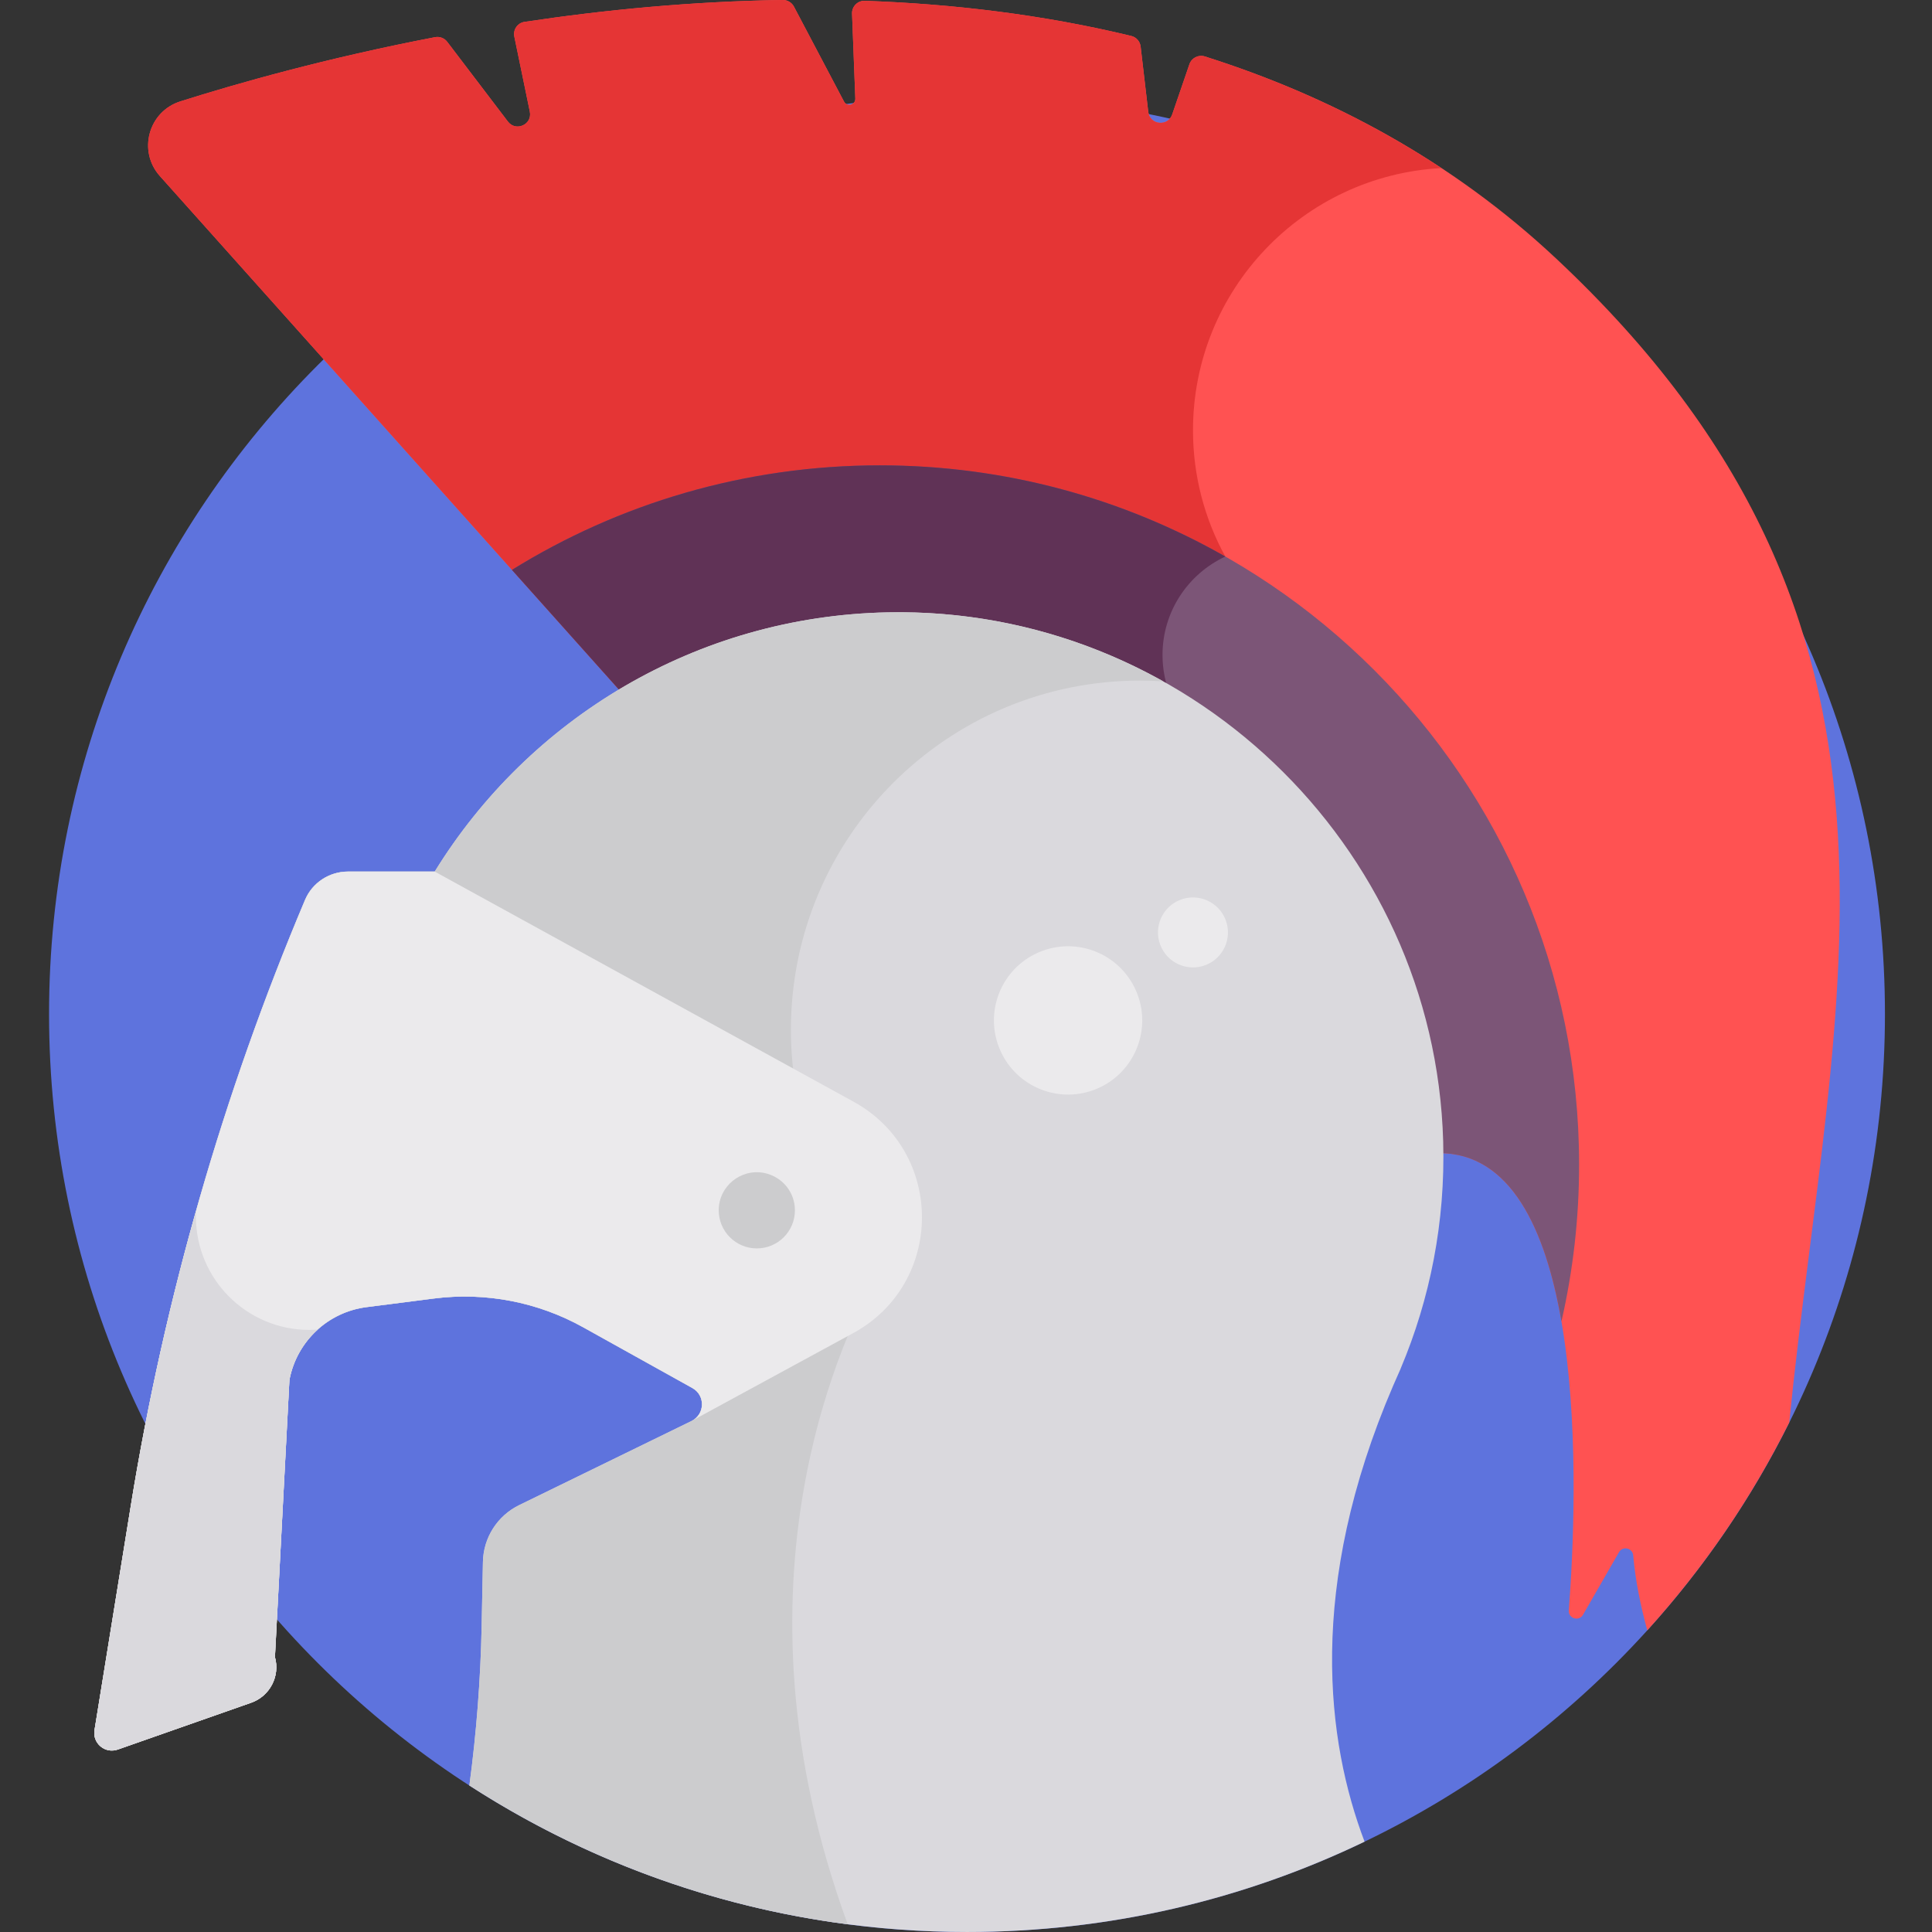 <svg xmlns="http://www.w3.org/2000/svg" width="512pt" height="512pt" viewBox="-13 0 512 512"><rect x="-13" y="0" width="512" height="512" fill="#333333" stroke="none"/><path fill="#5e73dd" d="m486.531 268.734c0 134.352-108.914 243.266-243.266 243.266s-243.266-108.914-243.266-243.266 108.914-243.266 243.266-243.266 243.266 108.914 243.266 243.266zm0 0"/><path fill="#ff5252" d="m399.387 68.512c-27.734-25.992-59.707-42.988-93.109-53.559-1.688-.535-3.496.395-4.07 2.07l-4.566 13.316c-1.129 3.293-5.934 2.777-6.34-.68l-2.023-17.324c-.156-1.359-1.148-2.488-2.48-2.809-23.43-5.664-47.281-8.484-70.621-9.312-1.898-.066-3.449 1.504-3.375 3.402l.867 22.504c.062 1.691-2.207 2.301-2.996.805l-13.273-25.172c-.574-1.09-1.715-1.773-2.949-1.754-24.059.355-47.234 2.613-68.449 5.797-1.855.277-3.082 2.062-2.703 3.898l4.109 19.891c.707 3.406-3.691 5.41-5.801 2.641l-16.086-21.141c-.754-.988-2.008-1.469-3.227-1.234-28.844 5.539-52.504 12.266-67.512 17.02-8.453 2.68-11.324 13.18-5.414 19.789l121.633 136.043c20.34-11.488 43.707-18.246 68.617-18.742 79.703-1.594 146.512 61.938 148.75 141.621 40.422 0 36.656 91.543 34.379 121.188-.164 2.148 2.695 3.023 3.77 1.152l9.531-16.574c.992-1.727 3.59-1.125 3.766.855.566 6.461 1.891 13.148 3.734 19.859 14.926-16.461 27.613-34.988 37.617-55.086 11.574-114.918 42.516-210.719-61.777-308.465zm0 0"/><path fill="#e53535" d="m295.078 173.574c0-11.551 6.816-21.508 16.641-26.078-5.453-9.93-8.562-21.332-8.562-33.461 0-37.172 29.145-67.531 65.824-69.488-19.777-13.059-40.93-22.703-62.703-29.594-1.688-.535-3.496.395-4.07 2.07l-4.566 13.316c-1.129 3.293-5.934 2.777-6.34-.68l-2.023-17.324c-.156-1.359-1.148-2.488-2.48-2.809-23.426-5.664-47.281-8.484-70.621-9.312-1.898-.066-3.449 1.504-3.375 3.402l.867 22.504c.066 1.691-2.207 2.301-2.996.805l-13.273-25.172c-.574-1.09-1.715-1.773-2.949-1.754-24.059.355-47.23 2.613-68.449 5.797-1.852.277-3.082 2.062-2.703 3.898l4.113 19.891c.703 3.406-3.695 5.41-5.805 2.641l-16.086-21.141c-.75-.988-2.008-1.469-3.227-1.234-28.844 5.539-52.504 12.266-67.512 17.02-8.449 2.68-11.32 13.18-5.414 19.789l121.633 136.043c20.344-11.488 43.711-18.246 68.617-18.742 28.297-.566 54.961 7.082 77.695 20.742-1.438-3.422-2.234-7.184-2.234-11.129zm0 0"/><path fill="#7c5577" d="m220.168 123.324c-35.773 0-69.172 10.145-97.492 27.699l28.324 31.684c20.344-11.488 43.711-18.25 68.617-18.746 79.703-1.594 146.512 61.938 148.754 141.625 18.965 0 28.203 20.152 32.43 44.605 3.059-13.355 4.68-27.266 4.68-41.555.004-102.344-82.965-185.312-185.312-185.312zm0 0"/><path fill="#603256" d="m219.621 163.961c1.578-.031 3.148-.027 4.715-.008.426.004.852.012 1.277.02 1.305.027 2.602.074 3.898.133.285.016.574.023.859.039 1.551.082 3.094.195 4.633.324.344.031.688.066 1.027.098 1.273.117 2.543.254 3.809.406.348.043.699.082 1.047.125 1.547.195 3.094.414 4.629.66.121.02.246.043.367.062 1.426.234 2.84.488 4.254.762.324.062.648.129.973.191 3.086.621 6.137 1.34 9.152 2.152.238.062.473.129.707.195 1.406.387 2.801.789 4.188 1.219.121.035.238.07.359.109 1.555.48 3.098.988 4.633 1.523.059.02.117.043.172.062 1.461.508 2.91 1.043 4.348 1.598.141.055.281.109.422.164 3.012 1.172 5.973 2.441 8.883 3.805.105.047.211.098.316.148 2.953 1.391 5.852 2.875 8.695 4.453.02.008.035.02.055.031 1.441.801 2.863 1.621 4.273 2.469-1.438-3.422-2.234-7.184-2.234-11.129 0-11.551 6.816-21.508 16.641-26.078 0-.004-.004-.004-.004-.008-27.004-15.375-58.25-24.164-91.547-24.164-35.773 0-69.172 10.145-97.492 27.699l27.195 30.418 1.129 1.266c20.297-11.461 43.605-18.215 68.453-18.742.055 0 .109-.004.168-.004zm0 0"/><path fill="#dad9dd" d="m369.457 302.453c-2.219-78.871-68.34-141.75-147.227-140.172-50.766 1.016-95.094 28.238-120.023 68.695h-22.98c-4.953 0-9.457 2.938-11.383 7.5-21.75 51.496-37.258 105.422-46.188 160.621l-9.609 59.402c-.566 3.496 2.812 6.324 6.156 5.148l35.352-12.406c4.957-1.742 7.715-7.031 6.305-12.094l3.836-73.453c1.91-10.184 10.168-17.973 20.445-19.289l17.844-2.285c13.656-1.75 27.516.918 39.547 7.613l28.969 16.121c3.473 1.938 3.336 6.98-.238 8.727l-45.676 22.293c-5.77 2.816-9.477 8.621-9.605 15.035l-.34 17.023c-.285 14.16-1.375 28.262-3.25 42.234 37.996 24.559 83.266 38.832 131.875 38.832 37.746 0 73.48-8.598 105.359-23.938-10.023-26.426-15.445-67.297 7.594-120.879.16-.344.305-.699.461-1.047.5-1.145.996-2.289 1.52-3.449l-.008-.012c7.785-18.434 11.867-38.812 11.266-60.223zm0 0"/><path fill="#ccccce" d="m170.262 376.578-45.676 22.297c-5.77 2.812-9.477 8.621-9.605 15.035l-.34 17.02c-.285 14.164-1.375 28.262-3.25 42.234 29.621 19.148 63.664 32.043 100.262 36.797-33.34-91.012-.934-157.348 9.152-174.652-15.035-16.453-24.207-38.355-24.207-62.402 0-51.109 41.434-92.543 92.543-92.543 2.059 0 4.098.074 6.125.207-21.633-12.109-46.617-18.82-73.035-18.289-50.762 1.012-95.094 28.238-120.023 68.691h-22.98c-4.953 0-9.457 2.941-11.383 7.504-21.75 51.496-37.258 105.422-46.188 160.621l-9.609 59.402c-.566 3.496 2.812 6.324 6.156 5.148l35.352-12.406c4.957-1.742 7.715-7.031 6.305-12.094l3.836-73.453c1.91-10.184 10.168-17.973 20.445-19.289l17.844-2.285c13.656-1.75 27.516.918 39.547 7.613l28.969 16.121c3.473 1.934 3.34 6.98-.238 8.723zm0 0"/><path fill="#ebeaec" d="m67.844 238.477c-21.75 51.496-37.258 105.422-46.188 160.621l-9.609 59.402c-.566 3.496 2.812 6.324 6.156 5.148l35.352-12.406c4.957-1.742 7.715-7.031 6.305-12.094l3.836-73.453c1.91-10.184 10.168-17.973 20.445-19.289l17.844-2.285c13.656-1.75 27.516.918 39.547 7.613l28.969 16.121c3.473 1.938 3.336 6.98-.238 8.727l42.801-23.266c24.289-13.203 24.367-48.043.137-61.355l-110.992-60.984h-22.98c-4.953 0-9.457 2.938-11.383 7.5zm0 0"/><path fill="#ccccce" d="m187.566 330.844c-5.586 0-10.098-4.535-10.098-10.102 0-6.387 5.867-11.121 12.062-9.898 4.836 1.016 8.133 5.129 8.133 9.898 0 5.586-4.535 10.102-10.098 10.102zm0 0"/><path fill="#ebeaec" d="m311.812 243.805c-1.82-4.785-7.18-7.188-11.965-5.367-4.785 1.824-7.188 7.18-5.363 11.965 1.82 4.785 7.18 7.188 11.965 5.367 4.785-1.824 7.188-7.18 5.363-11.965zm0 0"/><path fill="#ebeaec" d="m288.414 263.43c-3.863-10.145-15.215-15.234-25.355-11.371-10.145 3.863-15.234 15.215-11.371 25.355 3.863 10.145 15.215 15.234 25.355 11.371 10.145-3.863 15.234-15.215 11.371-25.355zm0 0"/><path fill="#dad9dd" d="m68.969 352.441c-16.594 0-30.051-13.453-30.051-30.051 0-.488.016-.977.039-1.461-7.242 25.684-13.031 51.777-17.301 78.168l-9.609 59.402c-.566 3.496 2.812 6.324 6.156 5.148l35.352-12.406c4.957-1.742 7.715-7.031 6.305-12.094l3.836-73.453c.992-5.285 3.707-9.914 7.516-13.344-.742.055-1.488.09-2.242.09zm0 0"/></svg>